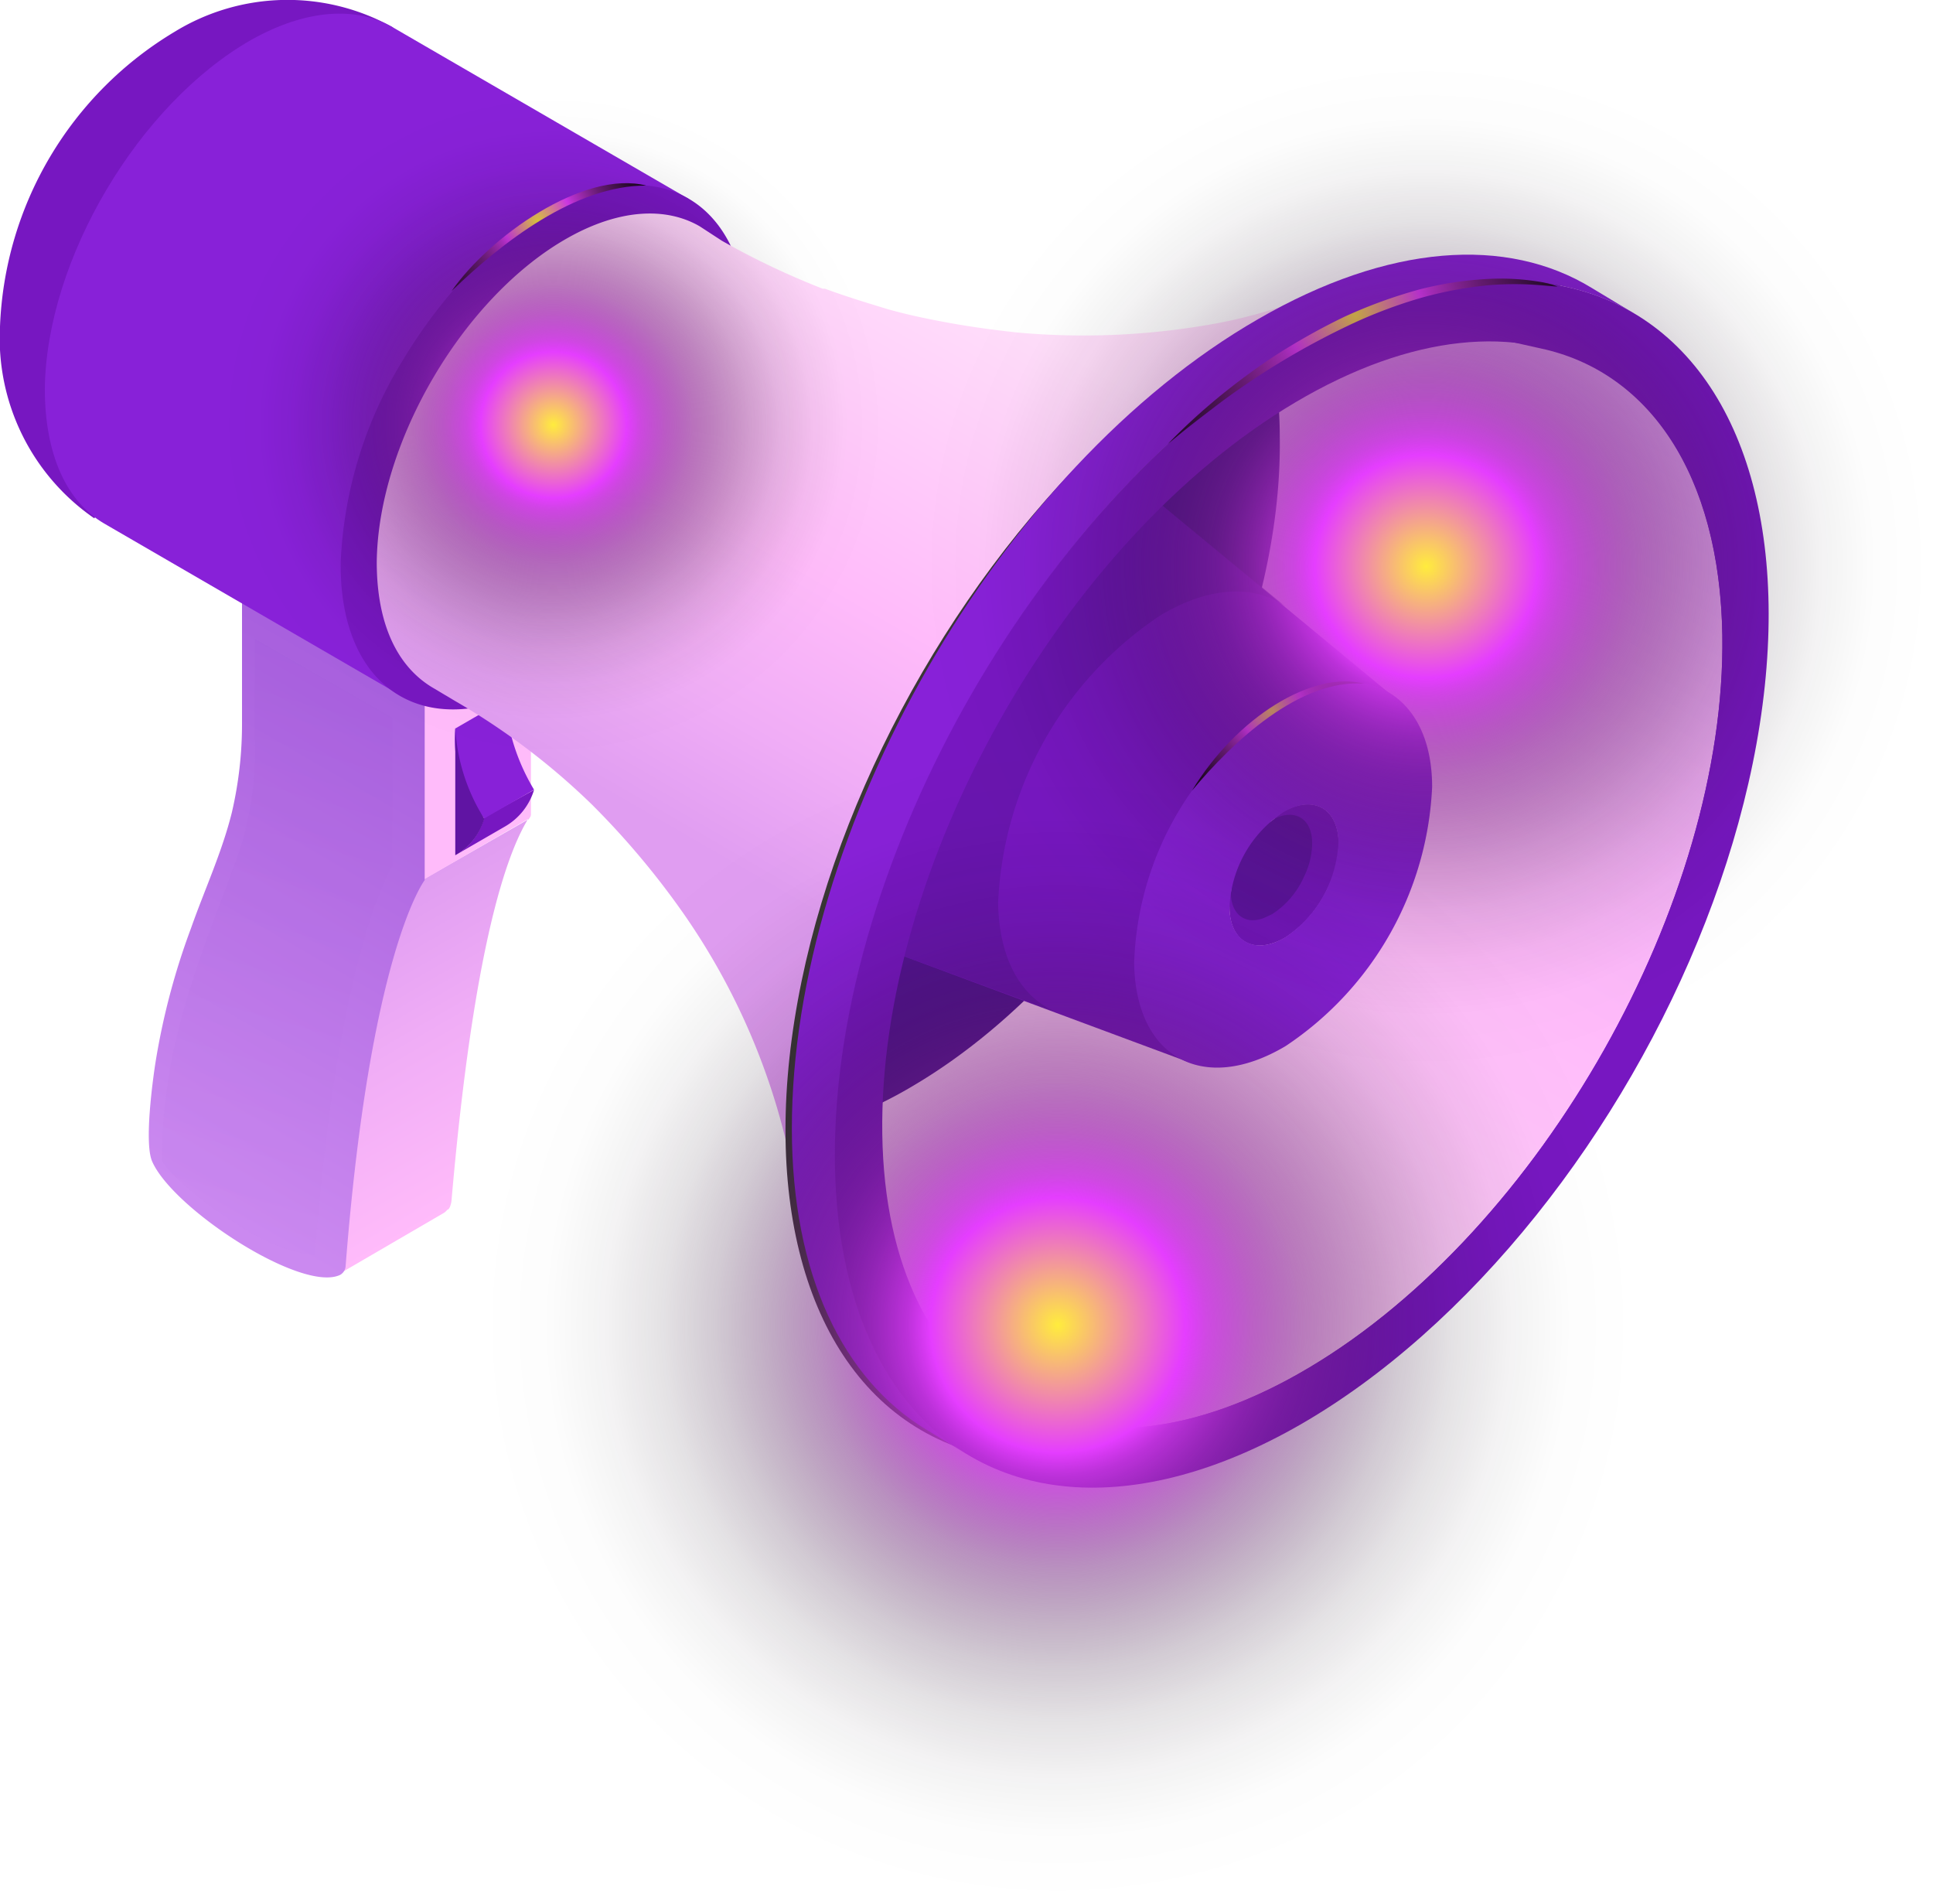 <svg xmlns="http://www.w3.org/2000/svg" xmlns:xlink="http://www.w3.org/1999/xlink" viewBox="0 0 74.6 73.48"><defs><style>.cls-1{fill:none;}.cls-2{isolation:isolate;}.cls-3{fill:url(#Ѕезым_нный_градиент_79);}.cls-4{fill:#ffbbfa;}.cls-5{fill:url(#Ѕезым_нный_градиент_82);}.cls-6{opacity:0.3;fill:url(#Ѕезым_нный_градиент_82-2);}.cls-16,.cls-17,.cls-18,.cls-19,.cls-20,.cls-21,.cls-6{mix-blend-mode:screen;}.cls-7{fill:#7717c1;}.cls-8{fill:#8821d8;}.cls-15,.cls-9{fill:#6014a3;}.cls-10{fill:url(#Ѕезым_нный_градиент_72);}.cls-11{fill:#393735;}.cls-12{clip-path:url(#clip-path);}.cls-13{fill:url(#Ѕезым_нный_градиент_71);}.cls-14{fill:#551493;}.cls-15{opacity:0.6;}.cls-16{fill:url(#Безымянный_градиент_3);}.cls-17{fill:url(#Ѕезым_нный_градиент_87);}.cls-18{fill:url(#Ѕезым_нный_градиент_87-2);}.cls-19{fill:url(#Ѕезым_нный_градиент_87-3);}.cls-20{fill:url(#Безымянный_градиент_3-2);}.cls-21{fill:url(#Безымянный_градиент_3-3);}</style><linearGradient id="Ѕезым_нный_градиент_79" x1="13.9" y1="35.34" x2="19.69" y2="45.38" gradientUnits="userSpaceOnUse"><stop offset="0" stop-color="#e09df1"/><stop offset="0.46" stop-color="#f0adf6"/><stop offset="1" stop-color="#ffbbfa"/></linearGradient><linearGradient id="Ѕезым_нный_градиент_82" x1="19.55" y1="21.81" x2="6" y2="45.28" gradientUnits="userSpaceOnUse"><stop offset="0" stop-color="#9d53d8"/><stop offset="1" stop-color="#cb89f0"/></linearGradient><linearGradient id="Ѕезым_нный_градиент_82-2" x1="15.23" y1="21.7" x2="7.59" y2="48.51" xlink:href="#Ѕезым_нный_градиент_82"/><linearGradient id="Ѕезым_нный_градиент_72" x1="39.27" y1="12.45" x2="27.43" y2="32.95" gradientUnits="userSpaceOnUse"><stop offset="0" stop-color="#ffdefa"/><stop offset="0.52" stop-color="#ffbbfa"/><stop offset="0.78" stop-color="#f0adf6"/><stop offset="1" stop-color="#e09df1"/></linearGradient><clipPath id="clip-path"><ellipse class="cls-1" cx="50.26" cy="34.14" rx="23.75" ry="13.76" transform="translate(-4.36 60.75) rotate(-60.16)"/></clipPath><linearGradient id="Ѕезым_нный_градиент_71" x1="57.73" y1="11.98" x2="34.8" y2="51.69" gradientUnits="userSpaceOnUse"><stop offset="0" stop-color="#e09df1"/><stop offset="0.22" stop-color="#f0adf6"/><stop offset="0.48" stop-color="#ffbbfa"/><stop offset="1" stop-color="#ffdefa"/></linearGradient><radialGradient id="Безымянный_градиент_3" cx="40.82" cy="51.13" r="22.35" gradientTransform="translate(12.76 -7.97) rotate(13.2)" gradientUnits="userSpaceOnUse"><stop offset="0" stop-color="#ffec3d"/><stop offset="0.22" stop-color="#e53dff"/><stop offset="0.26" stop-color="#c735de" stop-opacity="0.87"/><stop offset="0.34" stop-color="#9929ab" stop-opacity="0.67"/><stop offset="0.42" stop-color="#701e7d" stop-opacity="0.49"/><stop offset="0.51" stop-color="#4e1556" stop-opacity="0.34"/><stop offset="0.59" stop-color="#310d37" stop-opacity="0.22"/><stop offset="0.68" stop-color="#1c071f" stop-opacity="0.12"/><stop offset="0.78" stop-color="#0c030d" stop-opacity="0.05"/><stop offset="0.88" stop-color="#030103" stop-opacity="0.01"/><stop offset="1" stop-opacity="0"/></radialGradient><radialGradient id="Ѕезым_нный_градиент_87" cx="49.1" cy="27.41" r="5.61" gradientUnits="userSpaceOnUse"><stop offset="0" stop-color="#ffec3d"/><stop offset="0.22" stop-color="#e53dff"/><stop offset="0.26" stop-color="#c735de"/><stop offset="0.34" stop-color="#9929ab"/><stop offset="0.42" stop-color="#701e7d"/><stop offset="0.51" stop-color="#4e1556"/><stop offset="0.59" stop-color="#310d37"/><stop offset="0.68" stop-color="#1c071f"/><stop offset="0.78" stop-color="#0c030d"/><stop offset="0.88" stop-color="#030103"/><stop offset="1"/></radialGradient><radialGradient id="Ѕезым_нный_градиент_87-2" cx="52.32" cy="12.22" r="11.95" xlink:href="#Ѕезым_нный_градиент_87"/><radialGradient id="Ѕезым_нный_градиент_87-3" cx="20.75" cy="8.53" r="6.19" xlink:href="#Ѕезым_нный_градиент_87"/><radialGradient id="Безымянный_градиент_3-2" cx="55.04" cy="21.85" r="19.56" gradientTransform="translate(6.45 -11.99) rotate(13.2)" xlink:href="#Безымянный_градиент_3"/><radialGradient id="Безымянный_градиент_3-3" cx="21.36" cy="16.4" r="12.82" gradientTransform="translate(4.31 -4.45) rotate(13.2)" xlink:href="#Безымянный_градиент_3"/></defs><title>voicespeaker</title><g class="cls-2"><g id="_0" data-name="0"><g id="_6" data-name="6"><g class="cls-2"><path class="cls-3" d="M20.4,31.61l-5.25,3-1.71,8.71-.31,5.81,4-2.33a.49.49,0,0,0,.13-.12c.07,0,.15-.16.17-.41.84-9.64,2.1-13.34,3-14.75A.12.12,0,0,1,20.4,31.61Z"/><path class="cls-4" d="M20.41,24.69,16.4,27l-.79,7.37,4.79-2.78a.2.2,0,0,0,.09-.18V24.64Z"/><path class="cls-5" d="M9.43,23c-.07,0-.09.14-.09.28s0,3.65,0,4.64a15,15,0,0,1-.39,3.42c-.38,1.54-1.06,3-1.58,4.48A27.09,27.09,0,0,0,6,41s-.48,3-.13,3.81c.8,1.84,5.79,5.09,7.26,4.38a.42.42,0,0,0,.21-.36c.93-11.87,2.94-14.72,3.05-14.87V27Z"/><path class="cls-6" d="M9.84,24.65c0,.67,0,2.26,0,3.85a12.72,12.72,0,0,1-.84,5c-1.31,3.54-2.74,6.83-2.75,11.22-.08.21,1.41,1.66,3.22,2.71a6.26,6.26,0,0,0,2.68,1c.93-12,3-15,3-15,0-2.06,0-4.36,0-5.74Z"/></g><g class="cls-2"><path class="cls-7" d="M18.69,31.54A2.35,2.35,0,0,1,17.57,33l1.92-1.11a2.45,2.45,0,0,0,1.12-1.41Z"/><path class="cls-8" d="M19.49,27l-1.92,1.11a4.67,4.67,0,0,0,1.12,3.47l1.92-1.11A8,8,0,0,1,19.49,27Z"/><path class="cls-9" d="M17.57,28.07V33a2.35,2.35,0,0,0,1.12-1.41A7.31,7.31,0,0,1,17.57,28.07Z"/></g><path class="cls-7" d="M6.75,1.22A13.87,13.87,0,0,0,0,12.6,8.44,8.44,0,0,0,3.64,20L15.17,1.06A8.33,8.33,0,0,0,6.75,1.22Z"/><path class="cls-8" d="M15.17,1.06c-1.4-.82-3.33-.72-5.46.47C5.36,4,1.79,10,1.73,15c0,2.56.85,4.36,2.29,5.2l11.4,6.61L26.57,7.67Z"/><path class="cls-7" d="M20.88,26.37c4.35-2.42,7.92-8.46,8-13.5,0-3.41-1.54-5.49-3.92-5.71a6.63,6.63,0,0,0-3.83,1,13.8,13.8,0,0,0-3.68,3.09,19.49,19.49,0,0,0-1.91,2.66,16.16,16.16,0,0,0-2.39,7.75C13.07,26.68,16.54,28.79,20.88,26.37Z"/><path class="cls-10" d="M61.34,11.17c-3-1.72-7-1.67-11.4.49a19,19,0,0,1-3.06.83,28.41,28.41,0,0,1-7.62.34c-.54-.06-1.52-.17-2.62-.37s-1.77-.36-2.38-.53L34,11.85c-.69-.21-1.33-.41-2-.65l-.16-.06-.09,0a30.07,30.07,0,0,1-3.89-1.85L27,8.73c-1.3-.75-3.09-.67-5.07.44-4,2.24-7.34,7.85-7.39,12.52,0,2.37.78,4,2.12,4.82l.89.53a26.77,26.77,0,0,1,5.29,4,31.24,31.24,0,0,1,3.49,4.14A26.05,26.05,0,0,1,30.55,45c0-.14,0-.31,0-.45C30.51,44.09,60.79,11.35,61.34,11.17Z"/><ellipse class="cls-11" cx="48.55" cy="33.16" rx="25.44" ry="14.74" transform="matrix(0.5, -0.86, 0.86, 0.5, -4.52, 58.48)"/><g id="Axonometric_Cylinder" data-name="Axonometric Cylinder"><ellipse id="Cylinder_face" data-name="Cylinder face" class="cls-7" cx="50.22" cy="34.13" rx="25.5" ry="14.72" transform="translate(-4.44 60.55) rotate(-60)"/><path id="Cylinder_body" data-name="Cylinder body" class="cls-8" d="M63.09,12.11l-1.66-1c-3.27-2-7.83-1.71-12.87,1.2-10,5.75-18,19.73-18,31.23,0,5.68,2,9.69,5.17,11.61l1.65,1c-3.19-1.91-5.16-5.92-5.16-11.6,0-11.5,8.07-25.49,18-31.24C55.26,10.39,59.82,10.15,63.09,12.11Z"/></g><g class="cls-12"><path class="cls-13" d="M66.47,24.52c.15,10.28-7,22.92-15.93,28.24C45,56.08,40,55.76,37,52.54L22.66,37.13c2.16,2.33,5.76,2.56,9.81.16C39,33.44,44.1,24.3,44,16.86c-.07-4.53-2.07-7.38-5.09-8l20.53,4.58C63.6,14.32,66.37,18.26,66.47,24.52Z"/><path class="cls-14" d="M30.71,41.6l1.65,1.66a16.59,16.59,0,0,0,2.94-1.4c7.92-4.7,14.23-15.89,14.09-25A15.77,15.77,0,0,0,49,13.36C44.81,11.63,40.68,9.84,36.54,8a18.24,18.24,0,0,0-1.74.91C27.11,13.49,21,24.18,20.73,33.12A60.2,60.2,0,0,1,30.71,41.6Z"/><path class="cls-9" d="M49.51,31.35l-.46.34a3.41,3.41,0,0,0-1.54,2.73,2.81,2.81,0,0,1,0-.29l-.05.49a2.55,2.55,0,0,0,0,.39c0,1.16.75,1.71,1.71,1.36a2.34,2.34,0,0,0,.43-.2,4.54,4.54,0,0,0,1.64-1.91,4,4,0,0,0,.42-1.75C51.63,31.18,50.67,30.66,49.51,31.35Z"/><path class="cls-7" d="M51.65,32.51a4,4,0,0,1-.42,1.75,4.54,4.54,0,0,1-1.64,1.91,2.34,2.34,0,0,1-.43.2c-1,.35-1.69-.2-1.71-1.36a2.55,2.55,0,0,1,0-.39l.05-.49a2.81,2.81,0,0,0,0,.29c0,.87.56,1.28,1.28,1l.32-.15a3.32,3.32,0,0,0,1.22-1.43,3,3,0,0,0,.32-1.3c0-1-.73-1.39-1.6-.87l.46-.34C50.67,30.66,51.63,31.18,51.65,32.51Z"/><path class="cls-7" d="M44,18.8c-1.36-1.1-3.41-1.11-5.7.25a16,16,0,0,0-7.12,12.63c0,2.55,1.07,4.24,2.66,4.83L45.92,41q-1.28-9.78,8-14Z"/><path class="cls-15" d="M40.87,39.09c-1.4-.52-2.31-2-2.35-4.25a14.05,14.05,0,0,1,6.27-11.1c1.91-1.14,3.64-1.18,4.83-.33L44,18.8c-1.36-1.1-3.41-1.11-5.7.25a16,16,0,0,0-7.12,12.63c0,2.55,1.07,4.24,2.66,4.83Z"/><path class="cls-8" d="M49.45,27.16A11.22,11.22,0,0,0,46,30.51a12.2,12.2,0,0,0-2.23,6.66c.06,3.65,2.68,5.08,5.85,3.19a12.69,12.69,0,0,0,5.65-10c0-2.28-1.07-3.7-2.62-4A4.74,4.74,0,0,0,49.45,27.16Zm2.2,5.35a4.63,4.63,0,0,1-2.06,3.66c-1.16.69-2.12.17-2.14-1.16a4.62,4.62,0,0,1,2.06-3.66C50.67,30.66,51.63,31.18,51.65,32.51Z"/></g><path class="cls-7" d="M50,13.8c-9.79,5.81-17.58,19.62-17.41,30.86s8.24,15.63,18,9.82S68.14,34.86,68,23.62,59.73,8,50,13.8ZM66.47,24.52c.15,10.28-7,22.92-15.93,28.24s-16.34,1.29-16.49-9S41,20.84,50,15.52,66.31,14.23,66.47,24.52Z"/><circle class="cls-16" cx="40.82" cy="51.13" r="22.35" transform="translate(-10.6 10.67) rotate(-13.2)"/><path class="cls-17" d="M46,30.51c1.58-1.9,4.16-4.32,6.65-4.13C50.66,25.86,47.72,27.67,46,30.51Z"/><path class="cls-18" d="M59.4,10.87a9.3,9.3,0,0,0-1.91-.11,13.4,13.4,0,0,0-2.68.4,19,19,0,0,0-2.92,1.06,25.07,25.07,0,0,0-2.71,1.52A26.11,26.11,0,0,0,47,15.35a23.56,23.56,0,0,0-1.93,1.78l.56-.46c.36-.29.88-.69,1.5-1.16a29.71,29.71,0,0,1,4.91-2.95,18.42,18.42,0,0,1,2.85-1.08A14.94,14.94,0,0,1,57.51,11a12.23,12.23,0,0,1,1.88,0l.72.06S59.86,10.94,59.4,10.87Z"/><path class="cls-19" d="M17.43,11.23c1.95-1.89,4.78-4.08,7.51-4.07C22.52,6.54,18.87,9.15,17.43,11.23Z"/><circle class="cls-20" cx="55.04" cy="21.85" r="19.55" transform="translate(-3.54 13.15) rotate(-13.2)"/><circle class="cls-21" cx="21.36" cy="16.4" r="12.82" transform="translate(-3.18 5.31) rotate(-13.2)"/></g></g></g></svg>